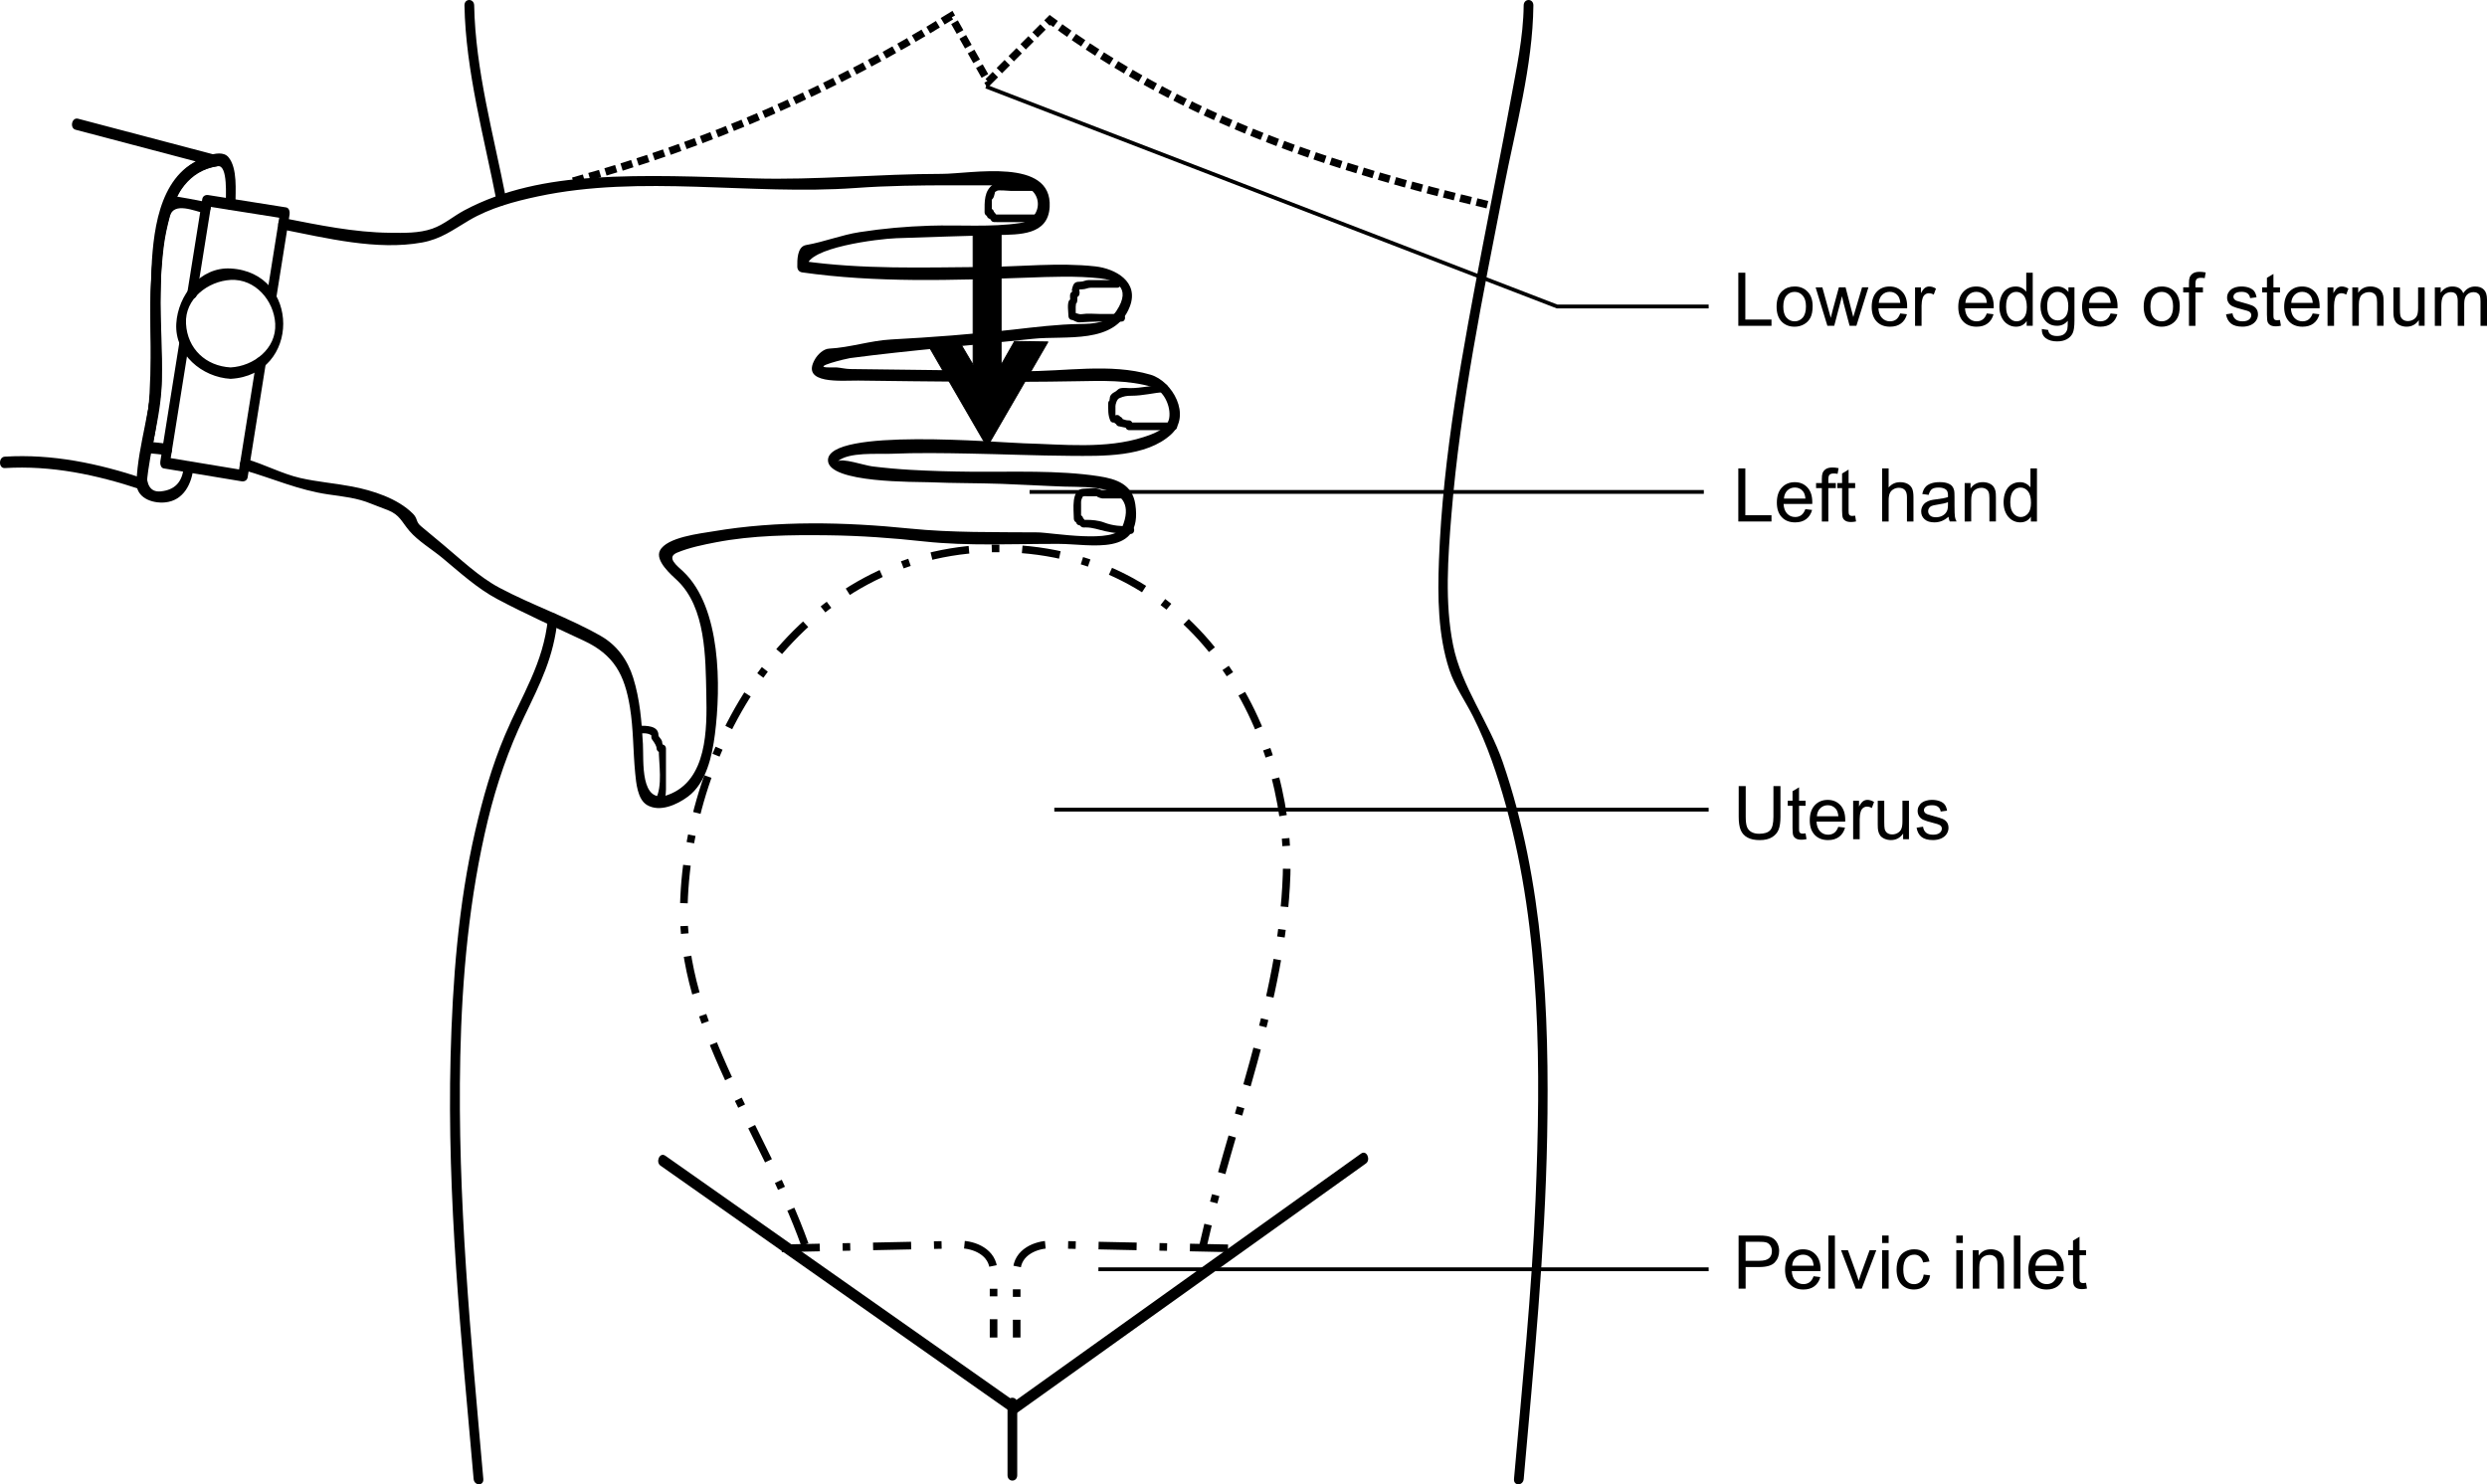 <?xml version="1.0" encoding="utf-8"?>
<!-- Generator: Adobe Illustrator 15.1.0, SVG Export Plug-In . SVG Version: 6.00 Build 0)  -->
<!DOCTYPE svg PUBLIC "-//W3C//DTD SVG 1.1//EN" "http://www.w3.org/Graphics/SVG/1.1/DTD/svg11.dtd">
<svg version="1.1" id="Layer_7" xmlns="http://www.w3.org/2000/svg" xmlns:xlink="http://www.w3.org/1999/xlink" x="0px" y="0px"
	 width="326.613px" height="194.964px" viewBox="2.586 1.443 326.613 194.964" enable-background="new 2.586 1.443 326.613 194.964"
	 xml:space="preserve">
<g>
	<g>
		<g>
			<g>
				<path d="M202.688,2.155c-0.043,4.188-0.974,8.41-1.722,12.514c-1.165,6.396-2.459,12.768-3.678,19.153
					c-2.597,13.599-5.213,27.379-5.729,41.246c-0.178,4.742-0.133,9.772,1.356,14.328c0.72,2.2,2.104,4.125,3.137,6.182
					c1.863,3.717,3.193,7.682,4.303,11.682c4.626,16.691,4.597,34.636,3.889,51.812c-0.505,12.244-1.755,24.428-2.827,36.631
					c-0.084,0.949,1.193,0.932,1.275,0c1.313-14.963,2.793-29.896,3.078-44.926c0.312-16.435-0.443-33.562-5.83-49.234
					c-1.813-5.275-5.437-9.918-6.525-15.384c-1.11-5.574-0.671-11.521-0.213-17.14c1.176-14.462,4.135-28.776,6.902-42.998
					c1.509-7.759,3.776-15.911,3.858-23.864C203.973,1.205,202.699,1.207,202.688,2.155L202.688,2.155z"/>
			</g>
		</g>
		<g>
			<g>
				<path d="M74.543,82.708C73.96,88.559,71.121,92.75,68.9,98.005c-1.709,4.044-2.914,8.296-3.9,12.568
					c-2.241,9.699-2.982,19.742-3.241,29.668c-0.481,18.551,1.405,37.01,3.026,55.459c0.082,0.932,1.359,0.949,1.275,0
					c-1.623-18.465-3.424-36.896-3.027-55.459c0.224-10.457,1.176-20.957,3.639-31.143c1.126-4.656,2.692-9.199,4.764-13.522
					c2.13-4.446,3.88-7.821,4.384-12.869C75.913,81.759,74.636,81.779,74.543,82.708L74.543,82.708z"/>
			</g>
		</g>
		<g>
			<g>
				<path d="M63.584,2.155c0.157,8.608,2.6,17.378,4.231,25.782c0.187,0.96,1.4,0.483,1.229-0.398
					c-1.604-8.264-4.03-16.923-4.185-25.384C64.842,1.208,63.567,1.204,63.584,2.155L63.584,2.155z"/>
			</g>
		</g>
	</g>
	<g>
		<g>
			<path d="M33.508,28.28c-0.004-1.742,0.295-4.76-0.929-6.2c-1.174-1.381-4.538,0.581-5.536,1.378
				c-4.45,3.554-4.531,11.289-4.66,16.408c-0.08,3.268,0.071,6.538,0.152,9.805c0.128,5.173-1.836,9.979-2.023,15.116
				c-0.075,2.053,2.055,2.801,3.738,2.648c2.464-0.225,3.562-2.508,3.738-4.678c0.077-0.95-1.199-0.935-1.275,0
				c-0.162,1.999-1.174,3.06-3.042,3.23c-2.85,0.26-1.582-4.56-1.292-6.004c0.576-2.872,1.342-5.596,1.455-8.539
				c0.148-3.846-0.232-7.725-0.175-11.578c0.065-4.369,0.372-9.042,2.396-12.995c1.046-2.043,2.883-3.318,5.146-3.602
				c1.34-0.168,1.029,4.084,1.031,5.011C32.235,29.228,33.51,29.228,33.508,28.28L33.508,28.28z"/>
		</g>
	</g>
	<g>
		<g>
			<path d="M24.539,59.731c-0.869-0.109-1.74-0.202-2.611-0.278c0.204,0.316,0.409,0.633,0.614,0.949
				c1.246-5.717,1.196-10.931,1.104-16.741c-0.052-3.268,0.041-6.537,0.435-9.783c0.166-1.366,0.465-2.705,0.814-4.034
				c0.511-1.948,3.287-0.651,4.551-0.399c0.857,0.171,1.135-1.288,0.339-1.446c-1.571-0.313-3.142-0.609-4.724-0.866
				c-0.285-0.046-0.606,0.038-0.721,0.345c-1.667,4.473-1.925,9.241-1.979,13.972c-0.074,6.403,0.332,12.219-1.049,18.554
				c-0.097,0.442,0.143,0.903,0.615,0.949c0.872,0.077,1.742,0.169,2.611,0.278C25.364,61.327,25.369,59.827,24.539,59.731
				L24.539,59.731z"/>
		</g>
	</g>
	<g>
		<g>
			<path d="M39.605,31.566c5.811,1.142,12.48,2.812,18.414,1.729c2.497-0.456,4.027-1.65,6.167-2.91
				c2.76-1.627,5.952-2.488,9.059-3.149c13.623-2.897,27.904-0.109,41.688-1.1c4.246-0.306,8.464-0.354,12.719-0.354
				c1.873,0,3.746,0,5.618,0c0.944,0,1.891,0,2.836,0c3.524,0,3.729,4.459,0.451,4.955c-3.822,0.578-8.013,0.225-11.872,0.351
				c-3.202,0.104-6.034,0.359-9.183,0.84c-2.415,0.369-4.65,1.283-7.062,1.702c-1.185,0.206-1.157,2.027-1.146,2.841
				c0.006,0.401,0.245,0.694,0.639,0.75c9.68,1.377,19.717,1.041,29.468,0.693c3.228-0.115,6.485-0.26,9.703,0.094
				c1.691,0.187,4.248,1.042,2.09,4.293c-1.074,1.617-3.108,1.674-4.779,1.698c-2.939,0.04-5.883,0.41-8.801,0.741
				c-5.344,0.606-10.632,1.003-15.999,1.292c-2.743,0.148-5.391,1.062-8.151,1.202c-0.733,0.037-1.47,0.756-1.82,1.344
				c-2.045,3.423,3.599,2.828,5.641,2.853c9.579,0.118,19.139,0.267,28.715,0.087c3.256-0.061,6.751-0.172,9.905,0.753
				c1.533,0.45,2.475,2.573,2.233,4.078c-0.235,1.466-2.185,2.119-3.364,2.503c-4.917,1.601-10.608,0.955-15.693,0.819
				c-3.296-0.088-25.759-2.082-25.759,2.223c0,3.044,11.683,2.819,13.383,2.893c3.146,0.136,6.293,0.099,9.438,0.21
				c2.738,0.096,5.475,0.267,8.214,0.361c3.036,0.104,9.966-0.402,7.61,5.316c-0.922,2.239-9.32,0.709-11.12,0.695
				c-5.582-0.046-11.235,0.059-16.786-0.502c-8.527-0.863-17.333-1.07-25.808,0.367c-1.68,0.285-6.119,0.765-6.999,2.53
				c-0.666,1.337,1.486,3.173,2.27,3.916c3.774,3.58,3.716,10.151,3.821,14.935c0.1,4.55,0.144,11.345-5.014,13.229
				c-3.74,1.367-3.189-4.477-3.311-6.673c-0.161-2.939-0.395-5.879-1.278-8.703c-0.729-2.329-2.127-4.278-4.254-5.492
				c-4.25-2.426-9-4.039-13.302-6.324c-2.712-1.44-5.11-3.764-7.457-5.714c-0.949-0.788-1.891-1.584-2.843-2.368
				c-0.737-0.605-0.395-0.974-1.079-1.66c-2-2.003-5.274-3.045-7.999-3.565c-2.25-0.43-4.538-0.602-6.776-1.113
				c-2.416-0.552-4.725-1.811-7.129-2.497c-0.843-0.24-1.123,1.223-0.339,1.446c3.812,1.087,7.209,2.643,11.159,3.208
				c1.899,0.272,3.78,0.461,5.562,1.202c0.738,0.307,1.5,0.563,2.242,0.861c1.573,0.629,1.783,1.499,2.83,2.73
				c1.129,1.328,2.979,2.43,4.322,3.545c2.277,1.894,4.593,4.015,7.225,5.412c3.64,1.933,7.583,3.704,11.343,5.457
				c3.979,1.855,5.368,4.47,6.065,8.734c0.469,2.864,0.412,5.792,0.693,8.675c0.121,1.23,0.301,3.432,1.539,4.17
				c1.696,1.012,3.975-0.047,5.39-1.096c2.429-1.801,3.185-5.4,3.541-8.188c0.796-6.23,0.834-16.639-4.152-21.368
				c-0.787-0.746-2.327-1.869-0.785-2.5c1.611-0.66,3.351-1.015,5.052-1.343c4.834-0.933,9.867-0.983,14.772-0.924
				c4.211,0.05,8.42,0.354,12.604,0.811c5.763,0.629,11.846,0.3,17.646,0.317c4.246,0.013,11.089,1.752,10.076-5.186
				c-0.383-2.623-2.448-3.342-4.833-3.705c-5.325-0.811-11.289-0.539-16.683-0.587c-2.661-0.023-5.318-0.095-7.978-0.245
				c-1.678-0.095-3.351-0.248-5.019-0.45c-1.078-0.131-4.023-1.159-4.598-0.648c1.444-1.287,5.268-0.939,7.048-1.015
				c3.422-0.144,6.855-0.089,10.279-0.025c4.409,0.082,8.821,0.269,13.23,0.298c4.17,0.027,9.979,0.21,13.27-2.834
				c2.673-2.474,0.17-6.977-2.714-7.823c-5.293-1.553-11.304-0.4-16.727-0.467c-6.822-0.084-13.645-0.168-20.468-0.251
				c-0.751-0.009-1.502-0.019-2.253-0.028c-0.592-0.007-1.203-0.165-1.796-0.213c-0.33,0-0.659,0-0.989,0
				c-2.544,0,2.361-1.17,2.765-1.223c7.967-1.051,15.986-1.666,24.003-2.531c4.306-0.465,10.808,0.806,12.738-4.238
				c1.257-3.281-1.921-4.989-4.538-5.278c-4.808-0.529-9.786,0.043-14.613,0.078c-7.975,0.056-15.964,0.337-23.885-0.791
				c0.212,0.25,0.425,0.5,0.638,0.75c-0.035-2.502,9.397-3.66,11.743-3.739c4.433-0.149,8.866-0.299,13.3-0.416
				c2.813-0.074,6.624,0.052,6.828-3.695c0.354-6.532-10.306-4.339-14.173-4.339c-8.26,0-16.454,0.835-24.717,0.592
				c-7.028-0.207-14.052-0.538-21.078-0.075c-5.854,0.385-11.722,1.5-16.931,4.289c-1.436,0.769-2.618,1.84-4.171,2.389
				c-1.754,0.62-3.769,0.562-5.604,0.542c-4.643-0.048-9.287-1.01-13.823-1.901C39.086,29.951,38.809,31.41,39.605,31.566
				L39.605,31.566z"/>
		</g>
	</g>
	<g>
		<g>
			<path d="M138.152,25.521c-0.96,0-1.921,0-2.881,0c-0.581,0-1.754-0.221-2.237,0.124c-1.219,0.87-1.146,2.248-1.146,3.694
				c0,0.262,0.205,0.5,0.475,0.5c0.094,0,0.188,0,0.283,0c-0.158-0.167-0.316-0.333-0.476-0.5c0,0.117,0,0.235,0,0.352
				c0,0.262,0.206,0.5,0.476,0.5c0.189,0.018,0.148-0.028-0.125-0.137c0.084,0.127,0.175,0.302,0.283,0.416
				c0.184,0.193,0.463,0.146,0.701,0.146c0.632,0,1.264,0,1.895,0c1.153,0,2.307,0,3.46,0c0.617,0,0.617-1,0-1
				c-1.153,0-2.307,0-3.46,0c-0.631,0-1.262,0-1.895,0c-0.308-0.043-0.317,0.002-0.028,0.137c-0.084-0.127-0.176-0.302-0.283-0.416
				c-0.151-0.159-0.347-0.146-0.548-0.146c0.158,0.167,0.315,0.333,0.475,0.5c0-0.117,0-0.235,0-0.352c0-0.262-0.206-0.5-0.475-0.5
				c-0.095,0-0.189,0-0.283,0c0.158,0.167,0.316,0.333,0.475,0.5c0-0.525,0-1.049,0-1.574c0-0.403-0.249,0.229,0.071-0.168
				c0.079-0.099,0.161-0.187,0.195-0.312c0.046-0.168,0.092-0.336,0.137-0.504c0.081-0.295-0.195,0.062,0.273-0.272
				c0.206-0.147,1.5,0.013,1.885,0.013c0.918,0,1.835,0,2.753,0C138.769,26.521,138.769,25.521,138.152,25.521L138.152,25.521z"/>
		</g>
	</g>
	<g>
		<g>
			<path d="M149.31,38.232c-1.248,0-2.496,0-3.743,0c-0.459,0-0.662,0.211-1.116,0.211c-0.551,0-0.824,0.106-0.991,0.659
				c-0.078,0.257-0.254,0.792,0.101,0.524c-0.128,0.097-0.298,0.192-0.379,0.337c-0.102,0.18-0.065,0.423-0.065,0.619
				c0,0.352,0.087,0.108-0.074,0.269c-0.36,0.362-0.139,1.628-0.139,2.118c0,0.262,0.206,0.5,0.475,0.5
				c0.163,0,0.551,0.339,0.963,0.318c0.831-0.042,1.655-0.105,2.498-0.105c1.013,0,2.024,0,3.036,0c0.617,0,0.617-1,0-1
				c-0.969,0-1.938,0-2.908,0c-0.721,0-1.521-0.098-2.231,0.018c-0.604,0.098-0.808-0.23-1.356-0.23
				c0.158,0.167,0.316,0.333,0.476,0.5c0-0.294,0-0.588,0-0.882c0-0.129,0-0.258,0-0.388c0-0.171,0.098-0.378-0.033-0.247
				c0.267-0.267,0.246-0.511,0.246-0.869c0-0.564-0.352,0.153-0.027-0.092c0.13-0.099,0.247-0.187,0.291-0.354
				c0.165-0.63-0.338-0.692,0.377-0.692c0.424,0,0.739-0.211,1.144-0.211c1.152,0,2.307,0,3.46,0
				C149.927,39.232,149.927,38.232,149.31,38.232L149.31,38.232z"/>
		</g>
	</g>
	<g>
		<g>
			<path d="M155.523,51.93c-1.507,0.124-3.044,0.494-4.55,0.494c-0.4,0-0.911-0.084-1.3,0.028c-0.275,0.08-0.425,0.365-0.703,0.484
				c-0.273,0.116-0.632,0.444-0.632,0.765c0,0.189-0.139,0.417,0.033,0.246c-0.134,0.133-0.245,0.258-0.245,0.459
				c0,0.833-0.054,1.528,0.277,2.3c0.065,0.151,0.252,0.248,0.41,0.248c0.165,0,0.33,0,0.495,0c-0.158-0.167-0.316-0.333-0.476-0.5
				c0,0.071,0,0.142,0,0.212c0,0.262,0.206,0.5,0.476,0.5c0.094,0,0.188,0,0.28,0c-0.157-0.167-0.315-0.333-0.475-0.5
				c0,0.094,0,0.188,0,0.282c0,0.262,0.206,0.5,0.475,0.5c0.105,0,0.791,0.214,1.272,0.214c-0.158-0.167-0.317-0.333-0.475-0.5
				c0,0.093,0,0.187,0,0.28c0,0.262,0.206,0.5,0.475,0.5c1.954,0,3.908,0,5.861,0c0.616,0,0.616-1,0-1c-1.954,0-3.908,0-5.861,0
				c0.158,0.167,0.317,0.333,0.475,0.5c0-0.093,0-0.187,0-0.28c0-0.262-0.206-0.5-0.475-0.5c-0.671,0-0.584-0.214-1.272-0.214
				c0.158,0.167,0.316,0.333,0.476,0.5c0-0.094,0-0.188,0-0.282c0-0.262-0.206-0.5-0.476-0.5c-0.094,0-0.188,0-0.28,0
				c0.158,0.167,0.315,0.333,0.475,0.5c0-0.071,0-0.142,0-0.212c0-0.262-0.206-0.5-0.475-0.5c-0.466,0-0.232,0.256-0.232-0.123
				c0-0.353,0-0.706,0-1.059c0-0.181,0.169-0.882,0.511-1.029c0.596-0.254,0.923-0.32,1.626-0.32c1.435,0,2.875-0.376,4.309-0.494
				C156.134,52.88,156.137,51.88,155.523,51.93L155.523,51.93z"/>
		</g>
	</g>
	<g>
		<g>
			<path d="M150.58,65.911c-0.787,0-1.574,0-2.359,0c-0.205,0-0.409,0-0.614,0c-0.316,0-0.22,0.136-0.305,0.027
				c-0.447-0.573-1.684-0.309-2.356-0.309c-1.769,0-1.335,2.775-1.335,3.959c0,0.262,0.206,0.5,0.475,0.5c0.095,0,0.188,0,0.281,0
				c-0.158-0.167-0.316-0.333-0.475-0.5c0,0.117,0,0.235,0,0.352c0,0.262,0.206,0.5,0.475,0.5c0.161,0.015,0.145-0.009-0.05-0.073
				c0.089,0.09,0.192,0.218,0.304,0.287c0.168,0.104,0.394,0.068,0.581,0.068c0.904,0,1.706,0.315,2.578,0.503
				c1.086,0.234,2.022,0.346,3.295,0.346c0.617,0,0.617-1,0-1c-1.246,0-2.333-0.051-3.504-0.503
				c-0.708-0.273-1.604-0.346-2.369-0.346c-0.383,0,0.036,0.187-0.286-0.135c-0.157-0.157-0.344-0.146-0.549-0.146
				c0.158,0.167,0.316,0.333,0.475,0.5c0-0.117,0-0.235,0-0.352c0-0.262-0.205-0.5-0.475-0.5c-0.094,0-0.188,0-0.281,0
				c0.158,0.167,0.316,0.333,0.476,0.5c0-0.629,0-1.259,0-1.889c0-0.499-0.021-0.502,0.172-0.938
				c0.095-0.215,0.375-0.133,0.835-0.133c0.387,0,0.773,0,1.161,0c-0.344,0,0.44,0.279,0.604,0.282c1.082,0.02,2.166,0,3.248,0
				C151.196,66.911,151.196,65.911,150.58,65.911L150.58,65.911z"/>
		</g>
	</g>
	<g>
		<g>
			<path d="M86.536,97.768c0.571,0,1.027-0.07,1.525,0.213c0.185,0.105-0.073,0.279,0.188,0.629
				c0.316,0.424,0.565,0.842,0.565,1.131c0,0.262,0.206,0.5,0.475,0.5c0.095,0,0.189,0,0.284,0c-0.158-0.168-0.317-0.334-0.475-0.5
				c0,2.078,0.562,4.943-0.43,6.74c-0.301,0.545,0.508,1.069,0.82,0.504c0.416-0.754,0.559-0.955,0.559-1.844
				c0-0.679,0-1.355,0-2.031c0-1.123,0-2.246,0-3.369c0-0.262-0.206-0.5-0.475-0.5c-0.095,0-0.189,0-0.284,0
				c0.158,0.167,0.317,0.333,0.476,0.5c0-0.283-0.21-0.553-0.21-0.744c0-0.471-0.494-0.707-0.494-0.988
				c0-1.283-1.625-1.241-2.523-1.241C85.919,96.768,85.919,97.768,86.536,97.768L86.536,97.768z"/>
		</g>
	</g>
	<g>
		<g>
			<path d="M28.44,40.112c0.646-4.042,1.292-8.083,1.938-12.125c-0.261,0.175-0.522,0.35-0.783,0.524
				c3.412,0.541,6.825,1.082,10.237,1.623c-0.147-0.308-0.297-0.615-0.444-0.922c-0.581,3.645-1.163,7.289-1.744,10.934
				c-0.142,0.881,1.074,1.365,1.229,0.398c0.581-3.645,1.163-7.289,1.744-10.934c0.05-0.313-0.044-0.859-0.445-0.922
				c-3.413-0.541-6.825-1.082-10.237-1.623c-0.361-0.057-0.722,0.126-0.784,0.524c-0.646,4.042-1.292,8.083-1.938,12.125
				C27.07,40.594,28.286,41.078,28.44,40.112L28.44,40.112z"/>
		</g>
	</g>
	<g>
		<g>
			<path d="M36.25,48.887c-0.79,4.951-1.579,9.902-2.369,14.854c0.262-0.175,0.523-0.35,0.784-0.524
				c-3.413-0.565-6.826-1.13-10.239-1.695c0.148,0.308,0.298,0.615,0.445,0.922c0.852-5.322,1.702-10.644,2.552-15.966
				c0.142-0.881-1.074-1.365-1.229-0.398c-0.852,5.322-1.702,10.644-2.552,15.966c-0.051,0.315,0.045,0.856,0.444,0.922
				c3.413,0.565,6.826,1.13,10.239,1.695c0.361,0.06,0.721-0.128,0.784-0.524c0.79-4.951,1.579-9.902,2.369-14.854
				C37.62,48.404,36.404,47.921,36.25,48.887L36.25,48.887z"/>
		</g>
	</g>
	<g>
		<g>
			<path d="M32.871,51.203c9.221-0.493,9.206-13.989,0-14.493c-4.043-0.221-6.929,3.561-7.134,7.246
				C25.513,47.984,29.129,50.999,32.871,51.203c0.835,0.045,0.838-1.455,0-1.5c-3.252-0.177-5.678-2.443-5.857-5.747
				c-0.18-3.27,2.896-5.581,5.857-5.746c3.242-0.18,5.695,2.724,5.859,5.746c0.18,3.311-2.848,5.586-5.859,5.747
				C32.033,49.748,32.035,51.247,32.871,51.203z"/>
		</g>
	</g>
	<g>
		<g>
			<path d="M3.214,62.924c6.156-0.37,12.02,0.874,17.837,2.798c0.479,0.158,0.775-0.318,0.808-0.723
				c0.374-4.737,2.03-9.188,1.965-13.975c-0.045-3.333-0.199-6.66-0.174-9.993c0.042-5.71,0.064-16.505,7.415-17.746
				c0.651-0.11,0.593-1.29,0-1.446c-6.073-1.601-12.146-3.201-18.219-4.802c-0.849-0.224-1.128,1.239-0.34,1.446
				c6.073,1.601,12.146,3.201,18.22,4.802c0-0.482,0-0.964,0-1.446c-6.708,1.131-7.756,9.395-8.188,14.92
				c-0.316,4.071-0.153,8.174-0.038,12.25c0.156,5.498-1.488,10.564-1.917,15.989c0.27-0.241,0.538-0.482,0.808-0.723
				c-5.938-1.965-11.896-3.229-18.177-2.852C2.376,61.474,2.379,62.974,3.214,62.924L3.214,62.924z"/>
		</g>
	</g>
	<path fill="none" stroke="#000000" stroke-miterlimit="10" stroke-dasharray="1.474,0.737" d="M77.85,25.245
		c17.583-4.802,34.104-12.004,49.641-21.679l4.871,8.616l8.122-8.121c17.934,13.276,37.07,19.418,57.83,24.36"/>
	<polygon stroke="#000000" stroke-width="0.128" stroke-linecap="round" stroke-linejoin="round" stroke-miterlimit="10" points="
		130.385,31.953 130.385,49.394 128.55,46.287 124.242,46.358 132.221,60.126 140.2,46.358 135.823,46.287 134.057,49.394 
		134.057,31.953 	"/>
	<g>
		<g>
			<g>
				<path d="M89.32,154.546c15.394,10.828,30.787,21.654,46.181,32.48c0.19,0.135,0.454,0.137,0.645,0
					c15.275-10.92,30.552-21.842,45.829-32.765c0.656-0.469,0.102-1.827-0.646-1.295c-14.715,10.521-29.432,21.043-44.146,31.562
					c-0.558,0.398-1.113,0.798-1.669,1.193c0.405-0.289,0.878,0.182,0.256-0.256c-0.438-0.309-0.877-0.617-1.316-0.926
					c-3.487-2.453-6.975-4.906-10.462-7.359c-9.415-6.621-18.83-13.244-28.245-19.865c-1.927-1.354-3.854-2.711-5.781-4.065
					C89.214,152.724,88.659,154.081,89.32,154.546L89.32,154.546z"/>
			</g>
		</g>
		<g>
			<g>
				<path d="M134.902,185.745c0,3.154,0,6.307,0,9.461c0,0.947,1.275,0.947,1.275,0c0-3.154,0-6.307,0-9.461
					C136.177,184.798,134.902,184.798,134.902,185.745L134.902,185.745z"/>
			</g>
		</g>
	</g>
	<path fill="none" stroke="#000000" stroke-miterlimit="10" stroke-dasharray="5,3,1,3" d="M105.248,165.407
		l23.514-0.494c1.625,0,4.308,0.92,4.308,3.531v8.686"/>
	<path fill="none" stroke="#000000" stroke-miterlimit="10" stroke-dasharray="5,3,1,3" d="M163.856,165.407
		l-23.443-0.494c-1.625,0-4.308,0.92-4.308,3.531v8.686"/>
	<path fill="none" stroke="#000000" stroke-miterlimit="10" stroke-dasharray="5,3,1,3" d="M108.285,164.915
		c-5.296-14.83-16.312-28.811-15.889-44.629c0.636-22.524,15.816-46.461,40.673-46.813c26.056-0.282,39.049,23.301,38.483,42.862
		c-0.564,16.662-7.345,32.623-11.017,48.932"/>
	<g>
		<path d="M230.875,44.239v-6.974h0.921v6.151h3.436v0.823H230.875z"/>
		<path d="M235.902,41.713c0-0.935,0.261-1.628,0.78-2.078c0.433-0.375,0.964-0.562,1.59-0.562c0.694,0,1.263,0.226,1.702,0.684
			c0.44,0.454,0.663,1.082,0.663,1.887c0,0.649-0.101,1.161-0.296,1.532c-0.192,0.372-0.477,0.663-0.851,0.87
			c-0.373,0.207-0.779,0.309-1.22,0.309c-0.709,0-1.28-0.226-1.715-0.68C236.121,43.219,235.902,42.565,235.902,41.713z
			 M236.782,41.713c0,0.647,0.142,1.132,0.425,1.454c0.282,0.322,0.638,0.482,1.065,0.482c0.425,0,0.779-0.161,1.062-0.484
			c0.283-0.324,0.425-0.818,0.425-1.481c0-0.625-0.144-1.097-0.427-1.419c-0.284-0.322-0.637-0.483-1.06-0.483
			c-0.429,0-0.783,0.161-1.065,0.481C236.925,40.583,236.782,41.065,236.782,41.713z"/>
		<path d="M242.574,44.239l-1.546-5.051h0.884l0.803,2.915l0.303,1.086c0.014-0.056,0.1-0.402,0.263-1.044l0.803-2.959h0.879
			l0.758,2.931l0.253,0.965l0.291-0.975l0.864-2.921h0.834l-1.58,5.051h-0.891l-0.803-3.027l-0.195-0.86l-1.022,3.887h-0.896
			L242.574,44.239L242.574,44.239z"/>
		<path d="M252.136,42.613l0.885,0.107c-0.141,0.517-0.398,0.921-0.775,1.207c-0.38,0.286-0.859,0.427-1.448,0.427
			c-0.736,0-1.323-0.226-1.757-0.682c-0.431-0.456-0.648-1.092-0.648-1.914c0-0.85,0.221-1.511,0.654-1.98
			c0.438-0.469,1.007-0.705,1.705-0.705c0.674,0,1.227,0.229,1.654,0.69c0.432,0.459,0.642,1.107,0.642,1.94
			c0,0.051,0,0.126-0.003,0.229h-3.769c0.031,0.554,0.188,0.981,0.47,1.274c0.283,0.295,0.636,0.442,1.058,0.442
			c0.313,0,0.583-0.082,0.805-0.247C251.828,43.238,252.007,42.973,252.136,42.613z M249.326,41.228h2.822
			c-0.039-0.427-0.148-0.747-0.324-0.96c-0.272-0.329-0.629-0.494-1.062-0.494c-0.394,0-0.725,0.132-0.992,0.396
			C249.5,40.435,249.353,40.786,249.326,41.228z"/>
		<path d="M254.087,44.239v-5.051h0.771v0.764c0.195-0.358,0.379-0.594,0.546-0.708c0.166-0.115,0.349-0.171,0.55-0.171
			c0.289,0,0.582,0.092,0.879,0.276l-0.295,0.793c-0.209-0.123-0.419-0.184-0.628-0.184c-0.186,0-0.354,0.056-0.506,0.168
			c-0.149,0.111-0.255,0.268-0.318,0.469c-0.096,0.307-0.144,0.638-0.144,1v2.643h-0.855V44.239z"/>
		<path d="M263.506,42.613l0.886,0.107c-0.141,0.517-0.398,0.921-0.776,1.207c-0.377,0.286-0.857,0.427-1.445,0.427
			c-0.739,0-1.325-0.226-1.759-0.682c-0.431-0.456-0.648-1.092-0.648-1.914c0-0.85,0.221-1.511,0.656-1.98
			c0.437-0.469,1.007-0.705,1.702-0.705c0.677,0,1.229,0.229,1.655,0.69c0.43,0.459,0.642,1.107,0.642,1.94
			c0,0.051,0,0.126-0.004,0.229h-3.77c0.033,0.554,0.188,0.981,0.472,1.274c0.281,0.295,0.634,0.442,1.056,0.442
			c0.313,0,0.584-0.082,0.806-0.247C263.202,43.238,263.379,42.973,263.506,42.613z M260.694,41.228h2.823
			c-0.038-0.427-0.146-0.747-0.323-0.96c-0.272-0.329-0.628-0.494-1.062-0.494c-0.393,0-0.724,0.132-0.993,0.396
			C260.873,40.435,260.727,40.786,260.694,41.228z"/>
		<path d="M268.747,44.239v-0.636c-0.321,0.5-0.793,0.751-1.413,0.751c-0.401,0-0.773-0.111-1.11-0.333
			c-0.339-0.222-0.599-0.53-0.785-0.931c-0.187-0.396-0.279-0.854-0.279-1.37c0-0.506,0.086-0.963,0.252-1.374
			c0.169-0.41,0.422-0.726,0.757-0.944c0.337-0.218,0.713-0.328,1.126-0.328c0.308,0,0.577,0.063,0.814,0.192
			s0.432,0.297,0.582,0.501v-2.501h0.851v6.972h-0.794V44.239z M266.041,41.719c0,0.646,0.136,1.128,0.41,1.45
			c0.271,0.32,0.594,0.48,0.965,0.48c0.373,0,0.691-0.153,0.954-0.459c0.263-0.307,0.394-0.772,0.394-1.402
			c0-0.691-0.135-1.199-0.4-1.522c-0.267-0.324-0.594-0.487-0.984-0.487c-0.382,0-0.698,0.157-0.956,0.469
			C266.165,40.558,266.041,41.048,266.041,41.719z"/>
		<path d="M270.731,44.659l0.833,0.123c0.035,0.256,0.131,0.442,0.29,0.559c0.214,0.159,0.503,0.239,0.871,0.239
			c0.396,0,0.703-0.08,0.919-0.239c0.217-0.159,0.361-0.379,0.438-0.665c0.044-0.174,0.064-0.54,0.062-1.1
			c-0.373,0.44-0.838,0.661-1.397,0.661c-0.692,0-1.23-0.251-1.613-0.753c-0.381-0.5-0.571-1.102-0.571-1.803
			c0-0.482,0.088-0.927,0.263-1.335c0.174-0.408,0.427-0.722,0.758-0.944c0.332-0.222,0.722-0.333,1.167-0.333
			c0.599,0,1.088,0.241,1.478,0.724v-0.609h0.791v4.367c0,0.787-0.081,1.343-0.241,1.672c-0.161,0.328-0.414,0.588-0.761,0.777
			c-0.348,0.19-0.773,0.286-1.283,0.286c-0.603,0-1.088-0.136-1.46-0.406C270.9,45.611,270.72,45.203,270.731,44.659z
			 M271.438,41.621c0,0.665,0.132,1.147,0.395,1.452c0.264,0.305,0.594,0.458,0.99,0.458c0.393,0,0.722-0.153,0.99-0.454
			c0.267-0.304,0.397-0.777,0.397-1.425c0-0.619-0.138-1.086-0.411-1.398c-0.273-0.314-0.604-0.471-0.991-0.471
			c-0.383,0-0.705,0.155-0.973,0.465C271.572,40.554,271.438,41.011,271.438,41.621z"/>
		<path d="M279.766,42.613l0.886,0.107c-0.141,0.517-0.398,0.921-0.776,1.207c-0.377,0.286-0.857,0.427-1.445,0.427
			c-0.739,0-1.327-0.226-1.759-0.682c-0.434-0.456-0.648-1.092-0.648-1.914c0-0.85,0.218-1.511,0.655-1.98
			c0.438-0.469,1.005-0.705,1.703-0.705c0.676,0,1.229,0.229,1.655,0.69c0.429,0.459,0.643,1.107,0.643,1.94
			c0,0.051,0,0.126-0.005,0.229h-3.77c0.032,0.554,0.189,0.981,0.472,1.274c0.281,0.295,0.635,0.442,1.056,0.442
			c0.313,0,0.582-0.082,0.805-0.247C279.46,43.238,279.636,42.973,279.766,42.613z M276.955,41.228h2.821
			c-0.038-0.427-0.146-0.747-0.323-0.96c-0.271-0.329-0.629-0.494-1.062-0.494c-0.394,0-0.725,0.132-0.994,0.396
			C277.13,40.435,276.983,40.786,276.955,41.228z"/>
		<path d="M284.115,41.713c0-0.935,0.26-1.628,0.781-2.078c0.435-0.375,0.963-0.562,1.588-0.562c0.695,0,1.264,0.226,1.703,0.684
			c0.441,0.454,0.662,1.082,0.662,1.887c0,0.649-0.099,1.161-0.293,1.532c-0.195,0.371-0.479,0.663-0.851,0.87
			c-0.374,0.207-0.78,0.309-1.223,0.309c-0.707,0-1.279-0.226-1.715-0.68C284.333,43.219,284.115,42.565,284.115,41.713z
			 M284.996,41.713c0,0.647,0.143,1.132,0.424,1.454c0.283,0.322,0.639,0.482,1.064,0.482c0.428,0,0.779-0.161,1.062-0.484
			c0.283-0.324,0.426-0.818,0.426-1.481c0-0.625-0.145-1.097-0.428-1.419c-0.283-0.322-0.636-0.483-1.06-0.483
			c-0.429,0-0.783,0.161-1.064,0.481C285.135,40.583,284.996,41.065,284.996,41.713z"/>
		<path d="M290.058,44.239v-4.386h-0.757v-0.667h0.757v-0.538c0-0.339,0.03-0.592,0.09-0.757c0.082-0.22,0.229-0.402,0.436-0.538
			c0.208-0.14,0.5-0.207,0.873-0.207c0.241,0,0.508,0.027,0.799,0.084l-0.129,0.747c-0.178-0.031-0.346-0.046-0.504-0.046
			c-0.26,0-0.442,0.056-0.551,0.167c-0.109,0.111-0.163,0.318-0.163,0.623v0.467h0.984v0.667h-0.984v4.386h-0.851V44.239z"/>
		<path d="M294.925,42.73l0.848-0.132c0.048,0.339,0.182,0.599,0.396,0.779c0.22,0.182,0.521,0.272,0.912,0.272
			c0.394,0,0.685-0.081,0.877-0.241c0.189-0.159,0.285-0.347,0.285-0.563c0-0.194-0.084-0.347-0.253-0.458
			c-0.116-0.077-0.41-0.172-0.877-0.289c-0.627-0.159-1.062-0.297-1.307-0.412c-0.241-0.117-0.428-0.276-0.552-0.48
			c-0.127-0.205-0.188-0.429-0.188-0.678c0-0.224,0.052-0.433,0.155-0.626c0.104-0.189,0.242-0.349,0.422-0.477
			c0.134-0.098,0.312-0.182,0.545-0.251c0.229-0.065,0.476-0.101,0.74-0.101c0.396,0,0.744,0.057,1.044,0.17
			c0.301,0.115,0.521,0.27,0.664,0.463c0.142,0.195,0.24,0.458,0.295,0.785l-0.84,0.113c-0.037-0.261-0.146-0.463-0.328-0.609
			c-0.186-0.146-0.44-0.218-0.774-0.218c-0.393,0-0.674,0.065-0.84,0.195c-0.169,0.13-0.254,0.282-0.254,0.456
			c0,0.111,0.035,0.21,0.104,0.301c0.069,0.094,0.182,0.168,0.33,0.228c0.084,0.032,0.337,0.105,0.756,0.218
			c0.605,0.163,1.027,0.297,1.27,0.398c0.239,0.104,0.427,0.253,0.562,0.448c0.137,0.197,0.205,0.442,0.205,0.733
			c0,0.286-0.085,0.554-0.252,0.807c-0.166,0.251-0.405,0.446-0.72,0.584c-0.312,0.138-0.669,0.207-1.065,0.207
			c-0.655,0-1.155-0.136-1.499-0.408C295.24,43.67,295.019,43.268,294.925,42.73z"/>
		<path d="M302.009,43.473l0.124,0.757c-0.24,0.05-0.458,0.077-0.646,0.077c-0.312,0-0.552-0.05-0.723-0.147
			c-0.171-0.098-0.291-0.226-0.361-0.389c-0.069-0.159-0.105-0.496-0.105-1.011v-2.906h-0.627v-0.667h0.627v-1.251l0.854-0.513
			v1.766h0.862v0.665h-0.862v2.956c0,0.243,0.015,0.4,0.046,0.471c0.03,0.069,0.078,0.125,0.146,0.167
			c0.069,0.041,0.167,0.062,0.293,0.062C301.729,43.506,301.853,43.496,302.009,43.473z"/>
		<path d="M306.307,42.613l0.885,0.107c-0.143,0.517-0.398,0.921-0.775,1.207c-0.38,0.286-0.859,0.427-1.447,0.427
			c-0.739,0-1.326-0.226-1.76-0.682c-0.431-0.456-0.648-1.092-0.648-1.914c0-0.85,0.221-1.511,0.657-1.98
			c0.436-0.469,1.004-0.705,1.702-0.705c0.677,0,1.229,0.229,1.655,0.69c0.431,0.459,0.644,1.107,0.644,1.94
			c0,0.051-0.002,0.126-0.006,0.229h-3.769c0.031,0.554,0.188,0.981,0.47,1.274c0.283,0.295,0.634,0.442,1.059,0.442
			c0.312,0,0.582-0.082,0.803-0.247C305.997,43.238,306.177,42.973,306.307,42.613z M303.496,41.228h2.821
			c-0.038-0.427-0.146-0.747-0.324-0.96c-0.271-0.329-0.628-0.494-1.062-0.494c-0.394,0-0.725,0.132-0.992,0.396
			C303.671,40.435,303.522,40.786,303.496,41.228z"/>
		<path d="M308.257,44.239v-5.051h0.771v0.764c0.197-0.358,0.379-0.594,0.546-0.708c0.165-0.115,0.349-0.171,0.55-0.171
			c0.287,0,0.582,0.092,0.879,0.276l-0.295,0.793c-0.211-0.123-0.419-0.184-0.628-0.184c-0.188,0-0.355,0.056-0.506,0.168
			c-0.147,0.111-0.255,0.268-0.317,0.469c-0.096,0.307-0.145,0.638-0.145,1v2.643h-0.854V44.239z"/>
		<path d="M311.511,44.239v-5.051h0.771v0.716c0.37-0.554,0.906-0.833,1.609-0.833c0.303,0,0.584,0.055,0.839,0.165
			c0.255,0.11,0.443,0.253,0.573,0.429c0.126,0.178,0.216,0.389,0.266,0.634c0.031,0.159,0.047,0.437,0.047,0.832v3.107h-0.855
			v-3.073c0-0.347-0.033-0.611-0.101-0.783c-0.066-0.172-0.187-0.311-0.354-0.414c-0.169-0.103-0.368-0.153-0.597-0.153
			c-0.365,0-0.68,0.115-0.945,0.347c-0.266,0.229-0.396,0.67-0.396,1.318v2.758h-0.855L311.511,44.239L311.511,44.239z"/>
		<path d="M320.242,44.239v-0.743c-0.393,0.571-0.927,0.856-1.604,0.856c-0.3,0-0.576-0.056-0.835-0.17
			c-0.262-0.115-0.45-0.257-0.576-0.431c-0.124-0.172-0.215-0.385-0.266-0.634c-0.035-0.167-0.053-0.435-0.053-0.799v-3.13h0.855
			v2.8c0,0.448,0.02,0.751,0.054,0.904c0.054,0.226,0.169,0.402,0.343,0.53c0.175,0.13,0.392,0.194,0.647,0.194
			s0.498-0.065,0.724-0.198c0.225-0.132,0.384-0.31,0.479-0.538c0.094-0.224,0.14-0.555,0.14-0.986v-2.707h0.857v5.051h-0.766
			V44.239z"/>
		<path d="M322.349,44.239v-5.051h0.766v0.708c0.159-0.247,0.37-0.446,0.635-0.598c0.265-0.149,0.562-0.224,0.898-0.224
			c0.373,0,0.68,0.077,0.921,0.232c0.239,0.155,0.408,0.374,0.508,0.653c0.398-0.592,0.919-0.885,1.561-0.885
			c0.501,0,0.887,0.138,1.155,0.416c0.271,0.277,0.406,0.705,0.406,1.283v3.467h-0.853v-3.182c0-0.345-0.026-0.59-0.084-0.741
			c-0.057-0.149-0.155-0.27-0.304-0.362c-0.146-0.094-0.315-0.14-0.514-0.14c-0.354,0-0.649,0.119-0.883,0.354
			c-0.235,0.236-0.354,0.615-0.354,1.134v2.937h-0.855v-3.283c0-0.381-0.07-0.667-0.21-0.856c-0.142-0.191-0.368-0.285-0.686-0.285
			c-0.24,0-0.465,0.063-0.67,0.189c-0.203,0.126-0.353,0.31-0.443,0.556c-0.093,0.245-0.142,0.596-0.142,1.055v2.622h-0.854V44.239z
			"/>
	</g>
	<g>
		<path d="M230.875,69.941v-6.972h0.921v6.15h3.436v0.822H230.875z"/>
		<path d="M239.681,68.315l0.884,0.109c-0.143,0.518-0.396,0.919-0.776,1.205c-0.377,0.285-0.856,0.429-1.447,0.429
			c-0.739,0-1.323-0.226-1.757-0.684c-0.433-0.454-0.648-1.092-0.648-1.914c0-0.85,0.219-1.509,0.656-1.98
			c0.438-0.469,1.004-0.703,1.7-0.703c0.678,0,1.229,0.228,1.657,0.69c0.427,0.459,0.642,1.107,0.642,1.94
			c0,0.052-0.002,0.126-0.006,0.228h-3.768c0.031,0.554,0.188,0.981,0.47,1.276c0.281,0.293,0.634,0.442,1.057,0.442
			c0.312,0,0.581-0.083,0.804-0.247C239.375,68.939,239.549,68.675,239.681,68.315z M236.868,66.93h2.821
			c-0.038-0.427-0.146-0.745-0.323-0.958c-0.271-0.33-0.626-0.494-1.06-0.494c-0.396,0-0.725,0.13-0.994,0.395
			C237.046,66.137,236.898,66.489,236.868,66.93z"/>
		<path d="M241.846,69.941v-4.386h-0.758V64.89h0.758v-0.539c0-0.341,0.029-0.592,0.09-0.756c0.083-0.222,0.228-0.402,0.437-0.54
			c0.207-0.14,0.498-0.207,0.872-0.207c0.241,0,0.509,0.027,0.799,0.086l-0.129,0.747c-0.178-0.032-0.347-0.048-0.505-0.048
			c-0.26,0-0.443,0.056-0.553,0.167c-0.106,0.111-0.16,0.32-0.16,0.623v0.469h0.984v0.665h-0.984v4.386h-0.853v-0.002H241.846z"/>
		<path d="M246.219,69.177l0.121,0.755c-0.24,0.052-0.457,0.077-0.646,0.077c-0.312,0-0.553-0.048-0.723-0.147
			c-0.173-0.098-0.293-0.226-0.362-0.387c-0.069-0.161-0.105-0.498-0.105-1.011v-2.908h-0.628V64.89h0.628v-1.253l0.854-0.513v1.766
			h0.862v0.667h-0.862v2.954c0,0.245,0.016,0.402,0.046,0.471c0.031,0.069,0.079,0.126,0.146,0.167
			c0.067,0.042,0.165,0.062,0.291,0.062C245.935,69.209,246.06,69.198,246.219,69.177z"/>
		<path d="M249.763,69.941v-6.972h0.854v2.501c0.398-0.461,0.904-0.693,1.514-0.693c0.375,0,0.699,0.073,0.976,0.22
			c0.274,0.149,0.473,0.353,0.592,0.611c0.119,0.262,0.178,0.638,0.178,1.134v3.201h-0.854v-3.201c0-0.429-0.094-0.739-0.277-0.935
			c-0.187-0.195-0.449-0.293-0.79-0.293c-0.255,0-0.492,0.067-0.714,0.197c-0.225,0.132-0.383,0.308-0.478,0.536
			c-0.097,0.224-0.145,0.535-0.145,0.933v2.762L249.763,69.941L249.763,69.941L249.763,69.941z"/>
		<path d="M258.48,69.318c-0.316,0.271-0.623,0.46-0.916,0.571c-0.295,0.111-0.608,0.167-0.945,0.167
			c-0.555,0-0.98-0.136-1.28-0.408c-0.299-0.268-0.447-0.617-0.447-1.038c0-0.247,0.06-0.475,0.171-0.678
			c0.109-0.205,0.261-0.37,0.439-0.492c0.185-0.125,0.39-0.218,0.617-0.282c0.168-0.044,0.423-0.088,0.76-0.128
			c0.691-0.083,1.201-0.18,1.529-0.295c0.003-0.119,0.005-0.193,0.005-0.226c0-0.347-0.082-0.592-0.243-0.738
			c-0.221-0.191-0.546-0.289-0.975-0.289c-0.404,0-0.701,0.071-0.893,0.21c-0.191,0.144-0.334,0.393-0.429,0.751l-0.837-0.113
			c0.077-0.36,0.201-0.649,0.376-0.87c0.174-0.222,0.427-0.389,0.756-0.51c0.33-0.119,0.713-0.178,1.147-0.178
			c0.43,0,0.782,0.049,1.05,0.151c0.271,0.102,0.47,0.228,0.594,0.383c0.127,0.155,0.218,0.347,0.268,0.583
			c0.027,0.147,0.042,0.41,0.042,0.793v1.14c0,0.797,0.02,1.3,0.056,1.511c0.036,0.212,0.107,0.414,0.216,0.607h-0.895
			C258.562,69.764,258.505,69.556,258.48,69.318z M258.408,67.405c-0.311,0.126-0.778,0.235-1.398,0.323
			c-0.353,0.052-0.602,0.109-0.747,0.171c-0.146,0.065-0.261,0.157-0.339,0.279c-0.08,0.123-0.118,0.257-0.118,0.406
			c0,0.23,0.086,0.419,0.258,0.573c0.173,0.153,0.428,0.228,0.759,0.228c0.33,0,0.625-0.073,0.882-0.218
			c0.256-0.144,0.445-0.341,0.566-0.592c0.092-0.193,0.139-0.479,0.139-0.856L258.408,67.405L258.408,67.405z"/>
		<path d="M260.602,69.941V64.89h0.771v0.716c0.371-0.554,0.908-0.832,1.608-0.832c0.305,0,0.585,0.054,0.839,0.163
			c0.255,0.111,0.447,0.253,0.573,0.429c0.126,0.18,0.216,0.389,0.267,0.634c0.03,0.159,0.045,0.437,0.045,0.833v3.107h-0.854
			v-3.074c0-0.347-0.033-0.609-0.101-0.781c-0.066-0.172-0.184-0.312-0.354-0.414c-0.171-0.104-0.368-0.155-0.597-0.155
			c-0.363,0-0.68,0.117-0.943,0.349c-0.268,0.229-0.396,0.67-0.396,1.317v2.758L260.602,69.941L260.602,69.941z"/>
		<path d="M269.298,69.941v-0.636c-0.319,0.502-0.791,0.751-1.411,0.751c-0.403,0-0.773-0.111-1.11-0.332
			c-0.339-0.222-0.6-0.532-0.785-0.931c-0.187-0.398-0.278-0.856-0.278-1.372c0-0.506,0.083-0.961,0.251-1.374
			c0.169-0.41,0.423-0.726,0.758-0.944c0.333-0.218,0.713-0.328,1.126-0.328c0.307,0,0.576,0.063,0.813,0.194
			c0.237,0.128,0.431,0.295,0.58,0.501v-2.503h0.854v6.974H269.298L269.298,69.941L269.298,69.941z M266.591,67.42
			c0,0.646,0.14,1.13,0.41,1.45c0.271,0.322,0.593,0.481,0.964,0.481c0.375,0,0.693-0.153,0.956-0.458
			c0.263-0.309,0.392-0.774,0.392-1.404c0-0.691-0.133-1.199-0.398-1.523c-0.267-0.324-0.594-0.484-0.983-0.484
			c-0.383,0-0.699,0.155-0.954,0.467C266.718,66.261,266.591,66.75,266.591,67.42z"/>
	</g>
	<g>
		<path d="M235.489,104.698h0.921v4.029c0,0.703-0.078,1.256-0.237,1.67c-0.158,0.412-0.445,0.748-0.857,1.006
			c-0.413,0.258-0.957,0.387-1.63,0.387c-0.655,0-1.188-0.111-1.604-0.338c-0.416-0.223-0.713-0.549-0.891-0.977
			c-0.177-0.429-0.266-1.009-0.266-1.748v-4.029h0.922v4.025c0,0.604,0.058,1.051,0.171,1.338c0.109,0.287,0.305,0.51,0.58,0.666
			c0.273,0.153,0.608,0.231,1.006,0.231c0.678,0,1.163-0.153,1.45-0.461c0.289-0.31,0.433-0.899,0.433-1.776L235.489,104.698
			L235.489,104.698z"/>
		<path d="M239.708,110.907l0.125,0.756c-0.242,0.053-0.458,0.076-0.647,0.076c-0.311,0-0.552-0.049-0.725-0.146
			c-0.171-0.1-0.291-0.229-0.361-0.389c-0.068-0.162-0.104-0.498-0.104-1.013v-2.907h-0.628v-0.664h0.628v-1.252l0.854-0.513v1.765
			h0.859v0.666h-0.859v2.955c0,0.243,0.014,0.399,0.044,0.471c0.03,0.07,0.081,0.125,0.147,0.166
			c0.066,0.043,0.166,0.062,0.293,0.062C239.429,110.94,239.555,110.931,239.708,110.907z"/>
		<path d="M244.005,110.046l0.886,0.107c-0.144,0.518-0.398,0.92-0.776,1.205c-0.379,0.285-0.858,0.43-1.448,0.43
			c-0.738,0-1.322-0.227-1.758-0.682c-0.432-0.455-0.649-1.094-0.649-1.916c0-0.851,0.221-1.51,0.657-1.98
			c0.438-0.467,1.005-0.703,1.702-0.703c0.677,0,1.229,0.23,1.657,0.689c0.427,0.459,0.642,1.106,0.642,1.941
			c0,0.051-0.002,0.127-0.004,0.227h-3.77c0.029,0.557,0.188,0.979,0.47,1.275c0.281,0.295,0.634,0.442,1.055,0.442
			c0.314,0,0.584-0.082,0.806-0.248C243.699,110.671,243.875,110.409,244.005,110.046z M241.195,108.661h2.821
			c-0.038-0.426-0.146-0.744-0.323-0.959c-0.272-0.33-0.627-0.494-1.062-0.494c-0.393,0-0.724,0.135-0.991,0.396
			C241.371,107.865,241.222,108.222,241.195,108.661z"/>
		<path d="M245.957,111.673v-5.053h0.771v0.766c0.195-0.357,0.38-0.594,0.547-0.711c0.166-0.111,0.348-0.17,0.549-0.17
			c0.288,0,0.583,0.092,0.88,0.275l-0.295,0.795c-0.209-0.123-0.42-0.184-0.63-0.184c-0.188,0-0.354,0.057-0.504,0.168
			c-0.15,0.112-0.255,0.268-0.318,0.469c-0.096,0.307-0.142,0.637-0.142,1.002v2.645h-0.856L245.957,111.673L245.957,111.673z"/>
		<path d="M252.521,111.673v-0.742c-0.394,0.57-0.928,0.855-1.604,0.855c-0.299,0-0.576-0.059-0.837-0.17
			c-0.259-0.115-0.448-0.26-0.574-0.43c-0.125-0.174-0.215-0.388-0.265-0.638c-0.036-0.168-0.054-0.434-0.054-0.799v-3.129h0.855
			v2.801c0,0.445,0.021,0.75,0.055,0.906c0.054,0.223,0.168,0.399,0.343,0.528c0.174,0.129,0.391,0.189,0.646,0.189
			s0.498-0.062,0.725-0.197c0.225-0.129,0.383-0.309,0.476-0.535c0.096-0.227,0.143-0.557,0.143-0.985v-2.709h0.856v5.053
			L252.521,111.673L252.521,111.673z"/>
		<path d="M254.287,110.165l0.847-0.135c0.049,0.34,0.184,0.6,0.396,0.781c0.217,0.182,0.521,0.27,0.912,0.27
			c0.393,0,0.686-0.08,0.877-0.24c0.189-0.16,0.286-0.346,0.286-0.564c0-0.19-0.087-0.344-0.253-0.454
			c-0.117-0.078-0.41-0.175-0.878-0.291c-0.628-0.16-1.062-0.296-1.308-0.412c-0.242-0.115-0.425-0.275-0.551-0.479
			c-0.127-0.205-0.188-0.431-0.188-0.679c0-0.224,0.051-0.433,0.153-0.625c0.103-0.188,0.244-0.353,0.422-0.478
			c0.133-0.1,0.314-0.184,0.544-0.25c0.231-0.067,0.478-0.104,0.739-0.104c0.396,0,0.745,0.059,1.044,0.17
			c0.301,0.115,0.521,0.271,0.665,0.467c0.145,0.193,0.241,0.455,0.295,0.783l-0.838,0.115c-0.038-0.264-0.146-0.467-0.331-0.609
			c-0.182-0.147-0.439-0.221-0.771-0.221c-0.394,0-0.675,0.064-0.843,0.195c-0.17,0.131-0.254,0.281-0.254,0.455
			c0,0.111,0.036,0.211,0.105,0.303c0.068,0.092,0.18,0.168,0.329,0.227c0.084,0.033,0.337,0.105,0.755,0.221
			c0.607,0.162,1.03,0.296,1.27,0.396c0.237,0.104,0.429,0.252,0.563,0.447c0.136,0.197,0.203,0.443,0.203,0.734
			c0,0.285-0.082,0.553-0.249,0.807c-0.167,0.25-0.408,0.445-0.72,0.584c-0.314,0.141-0.672,0.207-1.067,0.207
			c-0.657,0-1.157-0.137-1.5-0.408S254.382,110.702,254.287,110.165z"/>
	</g>
	<g>
		<path d="M230.913,170.704v-6.975h2.63c0.466,0,0.818,0.021,1.062,0.065c0.345,0.06,0.63,0.166,0.86,0.326
			c0.232,0.16,0.418,0.385,0.561,0.674c0.14,0.287,0.211,0.604,0.211,0.953c0,0.594-0.188,1.096-0.565,1.504
			c-0.377,0.412-1.06,0.617-2.046,0.617h-1.789v2.836L230.913,170.704L230.913,170.704z M231.835,167.046h1.804
			c0.596,0,1.021-0.111,1.27-0.334c0.252-0.223,0.378-0.535,0.378-0.938c0-0.291-0.075-0.541-0.222-0.75
			c-0.148-0.207-0.344-0.347-0.585-0.41c-0.155-0.043-0.44-0.062-0.86-0.062h-1.783L231.835,167.046L231.835,167.046z"/>
		<path d="M240.76,169.077l0.883,0.109c-0.139,0.516-0.396,0.92-0.776,1.205c-0.377,0.284-0.856,0.43-1.445,0.43
			c-0.737,0-1.325-0.229-1.757-0.685c-0.433-0.454-0.648-1.094-0.648-1.913c0-0.853,0.219-1.513,0.654-1.98
			c0.438-0.471,1.006-0.705,1.705-0.705c0.674,0,1.229,0.229,1.654,0.689c0.43,0.461,0.642,1.106,0.642,1.938
			c0,0.053-0.002,0.127-0.006,0.229h-3.768c0.031,0.555,0.188,0.979,0.47,1.274c0.283,0.295,0.634,0.442,1.058,0.442
			c0.313,0,0.582-0.084,0.806-0.247C240.456,169.702,240.629,169.438,240.76,169.077z M237.948,167.692h2.821
			c-0.038-0.426-0.144-0.741-0.323-0.957c-0.272-0.329-0.626-0.493-1.062-0.493c-0.393,0-0.722,0.131-0.991,0.395
			C238.125,166.899,237.977,167.251,237.948,167.692z"/>
		<path d="M242.703,170.704v-6.975h0.857v6.975H242.703z"/>
		<path d="M246.291,170.704l-1.924-5.051h0.904l1.084,3.022c0.117,0.328,0.227,0.666,0.324,1.021
			c0.075-0.266,0.184-0.588,0.316-0.959l1.124-3.084H249l-1.914,5.051H246.291L246.291,170.704z"/>
		<path d="M249.763,164.714v-0.984h0.854v0.984H249.763z M249.763,170.704v-5.051h0.854v5.051H249.763z"/>
		<path d="M255.219,168.853l0.843,0.109c-0.093,0.58-0.328,1.037-0.707,1.365c-0.38,0.326-0.846,0.492-1.396,0.492
			c-0.69,0-1.247-0.228-1.669-0.68c-0.421-0.451-0.63-1.101-0.63-1.941c0-0.547,0.091-1.023,0.271-1.434
			c0.182-0.408,0.456-0.714,0.824-0.918c0.37-0.205,0.772-0.31,1.205-0.31c0.553,0,1,0.137,1.348,0.416
			c0.349,0.276,0.571,0.672,0.672,1.185l-0.833,0.127c-0.08-0.341-0.221-0.595-0.421-0.767c-0.203-0.172-0.445-0.256-0.73-0.256
			c-0.431,0-0.783,0.153-1.051,0.463c-0.27,0.31-0.404,0.799-0.404,1.469c0,0.679,0.13,1.17,0.392,1.479
			c0.26,0.309,0.598,0.465,1.017,0.465c0.337,0,0.617-0.104,0.843-0.309C255.017,169.599,255.161,169.282,255.219,168.853z"/>
		<path d="M259.504,164.714v-0.984h0.858v0.984H259.504z M259.504,170.704v-5.051h0.858v5.051H259.504z"/>
		<path d="M261.667,170.704v-5.051h0.771v0.715c0.37-0.553,0.906-0.832,1.606-0.832c0.308,0,0.586,0.055,0.839,0.164
			c0.258,0.109,0.446,0.254,0.575,0.43c0.126,0.178,0.214,0.389,0.265,0.633c0.03,0.16,0.048,0.438,0.048,0.834v3.107h-0.858v-3.074
			c0-0.348-0.032-0.609-0.1-0.781c-0.066-0.176-0.185-0.312-0.354-0.416c-0.169-0.102-0.368-0.154-0.596-0.154
			c-0.364,0-0.681,0.115-0.945,0.351c-0.266,0.229-0.396,0.67-0.396,1.315v2.761L261.667,170.704L261.667,170.704z"/>
		<path d="M267.065,170.704v-6.975h0.857v6.975H267.065z"/>
		<path d="M272.71,169.077l0.886,0.109c-0.144,0.516-0.398,0.92-0.776,1.205c-0.377,0.284-0.86,0.43-1.448,0.43
			c-0.739,0-1.325-0.229-1.758-0.685c-0.432-0.454-0.647-1.094-0.647-1.913c0-0.853,0.219-1.513,0.655-1.98
			c0.438-0.471,1.005-0.705,1.702-0.705c0.677,0,1.228,0.229,1.657,0.689c0.427,0.461,0.642,1.106,0.642,1.938
			c0,0.053-0.002,0.127-0.006,0.229h-3.768c0.029,0.555,0.188,0.979,0.47,1.274c0.283,0.295,0.634,0.442,1.057,0.442
			c0.312,0,0.582-0.084,0.804-0.247C272.404,169.702,272.58,169.438,272.71,169.077z M269.898,167.692h2.821
			c-0.038-0.426-0.145-0.741-0.323-0.957c-0.272-0.329-0.629-0.493-1.062-0.493c-0.393,0-0.722,0.131-0.992,0.395
			C270.076,166.899,269.925,167.251,269.898,167.692z"/>
		<path d="M276.541,169.938l0.125,0.756c-0.242,0.052-0.458,0.076-0.646,0.076c-0.312,0-0.553-0.049-0.724-0.146
			c-0.172-0.099-0.293-0.228-0.361-0.39c-0.07-0.157-0.104-0.498-0.104-1.01v-2.906h-0.628v-0.666h0.628v-1.252l0.854-0.514v1.766
			h0.858v0.666h-0.858v2.955c0,0.244,0.015,0.4,0.044,0.47c0.029,0.071,0.08,0.127,0.146,0.17c0.066,0.039,0.166,0.062,0.293,0.062
			C276.259,169.972,276.384,169.96,276.541,169.938z"/>
	</g>
	<polyline fill="none" stroke="#000000" stroke-width="0.5" stroke-miterlimit="10" points="132.081,12.816 207.071,41.698 
		226.98,41.698 	"/>
	<line fill="none" stroke="#000000" stroke-width="0.5" stroke-miterlimit="10" x1="226.346" y1="66.058" x2="137.8" y2="66.058"/>
	<line fill="none" stroke="#000000" stroke-width="0.5" stroke-miterlimit="10" x1="226.98" y1="107.79" x2="141.047" y2="107.79"/>
	
		<line fill="none" stroke="#000000" stroke-width="0.5" stroke-miterlimit="10" x1="226.98" y1="168.161" x2="146.838" y2="168.161"/>
</g>
</svg>
